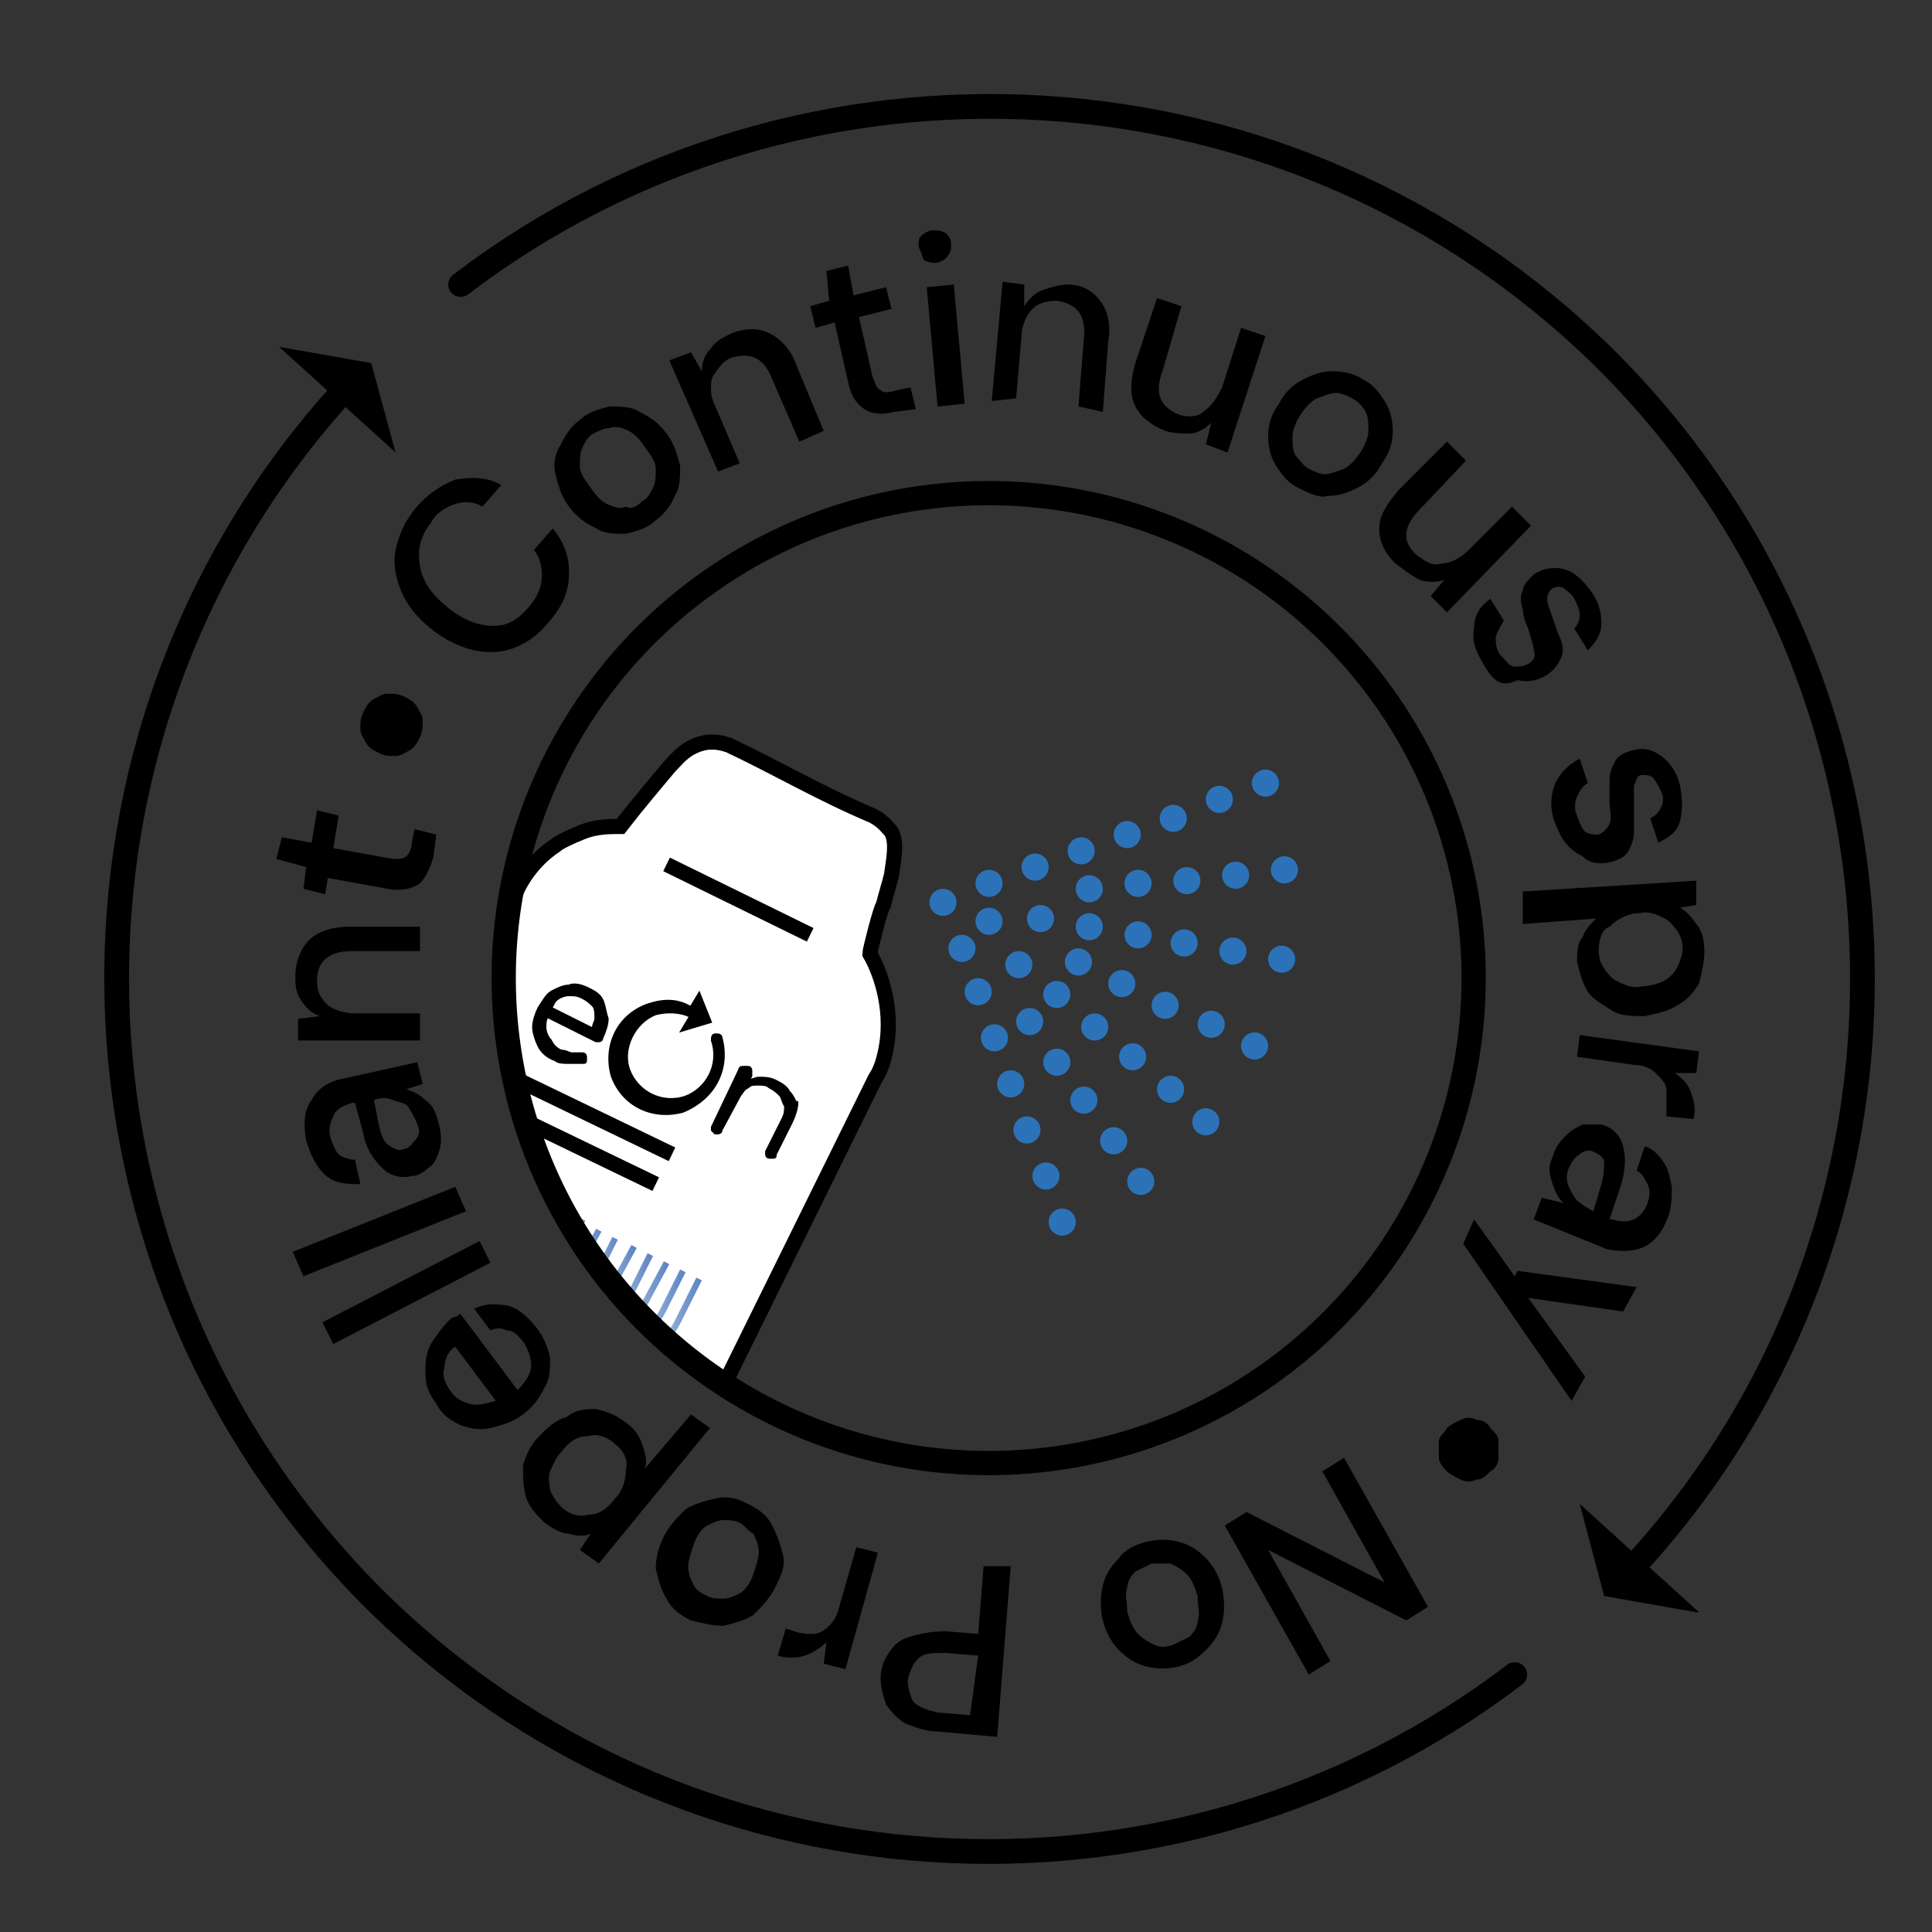 <?xml version="1.0" encoding="utf-8"?>
<!-- Generator: Adobe Illustrator 25.0.0, SVG Export Plug-In . SVG Version: 6.00 Build 0)  -->
<svg version="1.1" xmlns="http://www.w3.org/2000/svg" xmlns:xlink="http://www.w3.org/1999/xlink" x="0px" y="0px"
	 viewBox="0 0 71.3 71.3" style="enable-background:new 0 0 71.3 71.3;" xml:space="preserve">
<rect x="0" y="0" width="71.3" height="71.3" fill="#333333" stroke="none"/>
<style type="text/css">
	.st0{fill:none;stroke:#000000;stroke-width:0.913;stroke-miterlimit:10;}
	.st1{fill:none;stroke:#000000;stroke-width:0.913;stroke-linecap:round;stroke-linejoin:round;}
	.st2{clip-path:url(#SVGID_2_);}
	.st3{fill:#2C72B8;}
	.st4{fill:url(#SVGID_3_);stroke:#000000;stroke-width:0.558;stroke-miterlimit:10;}
	.st5{fill:none;stroke:#FFFFFF;stroke-width:0.558;stroke-miterlimit:10;}
	.st6{fill:none;stroke:#000000;stroke-width:0.558;stroke-miterlimit:10;}
	.st7{stroke:#000000;stroke-width:0.126;stroke-miterlimit:10;}
	.st8{fill:none;stroke:#000000;stroke-width:0.45;stroke-miterlimit:10;}
	.st9{fill:#FFFFFF;}
	.st10{stroke:#000000;stroke-width:0.45;stroke-miterlimit:10;}
	.st11{fill:none;}
	.st12{fill:none;stroke:url(#SVGID_4_);stroke-width:0.226;stroke-miterlimit:10;}
	.st13{fill:none;stroke:url(#SVGID_5_);stroke-width:0.226;stroke-miterlimit:10;}
	.st14{fill:none;stroke:url(#SVGID_6_);stroke-width:0.226;stroke-miterlimit:10;}
	.st15{fill:none;stroke:url(#SVGID_7_);stroke-width:0.226;stroke-miterlimit:10;}
	.st16{fill:none;stroke:url(#SVGID_8_);stroke-width:0.226;stroke-miterlimit:10;}
	.st17{fill:none;stroke:url(#SVGID_9_);stroke-width:0.226;stroke-miterlimit:10;}
	.st18{fill:none;stroke:url(#SVGID_10_);stroke-width:0.226;stroke-miterlimit:10;}
	.st19{fill:none;stroke:url(#SVGID_11_);stroke-width:0.226;stroke-miterlimit:10;}
	.st20{fill:none;stroke:url(#SVGID_12_);stroke-width:0.226;stroke-miterlimit:10;}
	.st21{fill:none;stroke:url(#SVGID_13_);stroke-width:0.226;stroke-miterlimit:10;}
	.st22{fill:none;stroke:url(#SVGID_14_);stroke-width:0.226;stroke-miterlimit:10;}
	.st23{fill:none;stroke:url(#SVGID_15_);stroke-width:0.226;stroke-miterlimit:10;}
	.st24{fill:none;stroke:url(#SVGID_16_);stroke-width:0.226;stroke-miterlimit:10;}
	.st25{fill:none;stroke:url(#SVGID_17_);stroke-width:0.226;stroke-miterlimit:10;}
	.st26{fill:none;stroke:url(#SVGID_18_);stroke-width:0.226;stroke-miterlimit:10;}
	.st27{fill:none;stroke:#000000;stroke-width:0.895;stroke-linecap:round;stroke-linejoin:round;stroke-miterlimit:10;}
</style>
<g id="CIRCLE">
</g>
<g id="CENTER">
	<g>
		<g>
			<g>
				<g>
					<path class="st0" d="M17,10.5"/>
					<g>
						<path class="st1" d="M55.9,61.8c-12.6,9.6-30.7,8.6-42.2-2.9C1.5,46.6,1.2,27,12.7,14.4"/>
						<g>
							<polygon points="10.3,12.8 13.7,13.4 14.6,16.7 14.6,16.7 10.3,12.8 							"/>
						</g>
					</g>
					<g>
						<path class="st1" d="M17,10.5c12.6-9.6,30.7-8.7,42.3,2.8c12.2,12.2,12.6,31.9,1,44.5"/>
						<g>
							<polygon points="62.6,59.5 59.2,58.9 58.3,55.5 58.3,55.5 62.7,59.5 							"/>
						</g>
					</g>
				</g>
			</g>
			<g>
				<g>
					<g>
						<path d="M20.3,22.9c-0.4,0.5-0.8,0.8-1.3,1s-1,0.2-1.5,0.1c-0.5-0.1-1.1-0.4-1.6-0.8c-0.5-0.4-0.9-0.9-1.1-1.4
							c-0.2-0.5-0.3-1-0.2-1.5c0.1-0.5,0.3-1,0.7-1.5c0.5-0.6,1-0.9,1.5-1.1c0.6-0.1,1.2-0.1,1.7,0.2l-0.7,0.8
							c-0.3-0.2-0.7-0.2-1-0.1c-0.3,0.1-0.7,0.3-0.9,0.7c-0.4,0.5-0.5,1-0.4,1.6c0.1,0.6,0.5,1.1,1,1.5c0.6,0.5,1.2,0.7,1.7,0.7
							c0.6,0,1-0.3,1.4-0.8c0.3-0.4,0.4-0.7,0.4-1.1c0-0.3-0.1-0.7-0.3-0.9l0.7-0.8c0.4,0.5,0.6,1,0.6,1.6
							C21,21.8,20.8,22.3,20.3,22.9z"/>
						<path d="M24.2,19.2c-0.3,0.3-0.7,0.4-1.1,0.5c-0.4,0-0.8,0-1.1-0.2c-0.4-0.2-0.7-0.4-1-0.8c-0.3-0.4-0.4-0.8-0.5-1.2
							c-0.1-0.4,0-0.8,0.2-1.1c0.2-0.4,0.4-0.7,0.7-0.9c0.3-0.3,0.7-0.4,1.1-0.5c0.4,0,0.8,0,1.1,0.2c0.4,0.2,0.7,0.4,1,0.8
							c0.3,0.4,0.4,0.8,0.5,1.2c0,0.4,0,0.8-0.2,1.1C24.8,18.6,24.5,19,24.2,19.2z M23.7,18.5c0.2-0.1,0.3-0.3,0.4-0.5
							c0.1-0.2,0.1-0.4,0.1-0.7s-0.2-0.5-0.4-0.8c-0.2-0.3-0.4-0.5-0.6-0.6c-0.2-0.1-0.5-0.2-0.7-0.1c-0.2,0-0.4,0.1-0.6,0.2
							c-0.2,0.1-0.3,0.3-0.4,0.5c-0.1,0.2-0.1,0.4-0.1,0.7c0,0.3,0.2,0.5,0.4,0.8c0.2,0.3,0.4,0.5,0.6,0.6c0.2,0.1,0.5,0.2,0.7,0.1
							C23.3,18.8,23.5,18.7,23.7,18.5z"/>
						<path d="M26.5,17.4l-1.8-4.1l0.8-0.3l0.4,0.7c0-0.3,0.1-0.6,0.3-0.8c0.2-0.3,0.4-0.4,0.8-0.6c0.5-0.2,1-0.2,1.4,0
							c0.4,0.2,0.8,0.6,1,1.2l1,2.4l-0.9,0.4l-1-2.3c-0.3-0.8-0.8-1-1.5-0.8c-0.3,0.1-0.5,0.4-0.7,0.7c-0.1,0.3-0.1,0.7,0.1,1.1
							l0.9,2.1L26.5,17.4z"/>
						<path d="M33,15.2c-0.4,0.1-0.8,0.1-1.1-0.1c-0.3-0.2-0.5-0.5-0.6-1l-0.5-2.2l-0.7,0.2l-0.2-0.8l0.7-0.2L30.5,10l0.8-0.2
							l0.2,1.1l1.2-0.3l0.2,0.8l-1.2,0.3l0.5,2.2c0.1,0.2,0.1,0.4,0.3,0.5c0.1,0.1,0.3,0.1,0.6,0l0.5-0.1l0.2,0.8L33,15.2z"/>
						<path d="M34.6,9.7c-0.2,0-0.3,0-0.5-0.1C34,9.4,34,9.3,33.9,9.1c0-0.2,0-0.3,0.1-0.4c0.1-0.1,0.3-0.2,0.4-0.2
							c0.2,0,0.3,0,0.5,0.1c0.1,0.1,0.2,0.2,0.2,0.4c0,0.2,0,0.3-0.1,0.4C34.9,9.6,34.8,9.6,34.6,9.7z M34.6,15l-0.4-4.4l1-0.1
							l0.4,4.4L34.6,15z"/>
						<path d="M36.6,14.8l0.4-4.4l0.8,0.1l0,0.8c0.2-0.3,0.4-0.5,0.7-0.6c0.3-0.1,0.6-0.2,0.9-0.2c0.5,0,0.9,0.2,1.2,0.6
							c0.3,0.4,0.4,0.9,0.3,1.5l-0.2,2.6L39.8,15l0.2-2.5c0.1-0.9-0.3-1.3-1-1.4c-0.4,0-0.7,0.1-0.9,0.3c-0.2,0.2-0.4,0.6-0.4,1
							l-0.2,2.3L36.6,14.8z"/>
						<path d="M43,15.9c-0.5-0.2-0.9-0.5-1.1-0.9c-0.2-0.4-0.2-0.9,0-1.6l0.8-2.4l0.9,0.3l-0.7,2.4c-0.3,0.8-0.1,1.3,0.6,1.6
							c0.3,0.1,0.7,0.1,0.9-0.1c0.3-0.2,0.5-0.5,0.7-0.9l0.7-2.2l0.9,0.3l-1.4,4.3l-0.8-0.3l0.2-0.8c-0.2,0.2-0.5,0.4-0.8,0.4
							C43.7,16,43.3,16,43,15.9z"/>
						<path d="M47.9,18c-0.4-0.2-0.6-0.5-0.8-0.8c-0.2-0.3-0.3-0.7-0.3-1.1c0-0.4,0.1-0.8,0.4-1.2c0.2-0.4,0.5-0.7,0.9-0.9
							c0.4-0.2,0.7-0.3,1.1-0.3s0.8,0.1,1.1,0.3c0.4,0.2,0.6,0.5,0.8,0.8c0.2,0.3,0.3,0.7,0.3,1.1c0,0.4-0.1,0.8-0.4,1.2
							c-0.2,0.4-0.5,0.7-0.9,0.9c-0.4,0.2-0.7,0.3-1.1,0.3C48.7,18.4,48.3,18.2,47.9,18z M48.3,17.3c0.2,0.1,0.4,0.2,0.6,0.2
							c0.2,0,0.4-0.1,0.7-0.2c0.2-0.1,0.4-0.3,0.6-0.6c0.2-0.3,0.3-0.6,0.3-0.8c0-0.3,0-0.5-0.1-0.7c-0.1-0.2-0.3-0.4-0.5-0.5
							c-0.2-0.1-0.4-0.2-0.6-0.2c-0.2,0-0.4,0.1-0.7,0.2c-0.2,0.1-0.4,0.3-0.6,0.6c-0.2,0.3-0.3,0.6-0.3,0.8c0,0.3,0,0.5,0.1,0.7
							C48,17,48.1,17.2,48.3,17.3z"/>
						<path d="M51.5,20.8c-0.4-0.4-0.6-0.8-0.6-1.3s0.3-0.9,0.7-1.4l1.8-1.8l0.7,0.7l-1.7,1.8c-0.6,0.6-0.7,1.2-0.1,1.7
							c0.3,0.2,0.5,0.4,0.9,0.3c0.3,0,0.7-0.2,1-0.5l1.6-1.6l0.7,0.7l-3.1,3.2l-0.6-0.6l0.5-0.6c-0.3,0.1-0.6,0.1-0.9,0
							C52,21.2,51.8,21,51.5,20.8z"/>
						<path d="M54.8,24.6c-0.3-0.5-0.5-0.9-0.4-1.4c0-0.5,0.2-0.8,0.6-1.1l0.5,0.8c-0.1,0.2-0.2,0.3-0.3,0.6c0,0.2,0,0.5,0.2,0.7
							c0.2,0.2,0.3,0.4,0.5,0.4c0.2,0,0.3,0,0.5-0.1c0.2-0.1,0.3-0.3,0.2-0.5c0-0.2-0.1-0.4-0.2-0.8c-0.1-0.2-0.2-0.5-0.2-0.7
							c-0.1-0.3-0.1-0.5,0-0.7c0-0.2,0.2-0.4,0.4-0.6c0.3-0.2,0.7-0.3,1.1-0.2s0.7,0.4,1,0.8c0.3,0.4,0.4,0.8,0.4,1.2
							c0,0.4-0.2,0.7-0.5,1l-0.5-0.8c0.1-0.1,0.2-0.3,0.2-0.5c0-0.2-0.1-0.4-0.2-0.6c-0.1-0.2-0.3-0.3-0.4-0.4c-0.2-0.1-0.3,0-0.4,0
							c-0.1,0.1-0.2,0.2-0.2,0.4c0,0.2,0.1,0.4,0.2,0.7c0.1,0.3,0.2,0.6,0.3,0.8c0.1,0.3,0.1,0.5,0,0.7c-0.1,0.2-0.2,0.4-0.5,0.6
							c-0.3,0.2-0.7,0.3-1.1,0.2C55.4,25.4,55.1,25.1,54.8,24.6z"/>
						<path d="M57.4,30.4c-0.2-0.5-0.2-1,0-1.5c0.2-0.4,0.5-0.7,0.9-0.9l0.3,0.9c-0.2,0.1-0.3,0.3-0.4,0.5c-0.1,0.2-0.1,0.5,0,0.7
							c0.1,0.3,0.2,0.5,0.3,0.6c0.2,0.1,0.3,0.1,0.5,0.1c0.2-0.1,0.3-0.2,0.4-0.4s0-0.5,0-0.8c0-0.3,0-0.5,0-0.8
							c0-0.3,0.1-0.5,0.2-0.7c0.1-0.2,0.3-0.3,0.6-0.4c0.4-0.1,0.7-0.1,1.1,0.2c0.3,0.2,0.6,0.6,0.7,1.1c0.1,0.5,0.1,0.9,0,1.3
							c-0.1,0.4-0.4,0.6-0.8,0.8l-0.3-0.9c0.2-0.1,0.3-0.2,0.4-0.4c0.1-0.2,0.1-0.4,0-0.6c-0.1-0.2-0.2-0.4-0.3-0.5
							c-0.1-0.1-0.3-0.1-0.4-0.1c-0.2,0-0.2,0.2-0.3,0.4c0,0.2,0,0.5,0,0.8c0,0.3,0,0.6,0,0.9c0,0.3-0.1,0.5-0.2,0.7
							c-0.1,0.2-0.3,0.3-0.6,0.4c-0.4,0.1-0.8,0.1-1.1-0.2C57.8,31.3,57.6,30.9,57.4,30.4z"/>
						<path d="M56.2,32.9l6.4-0.4l0,0.9L62,33.5c0.2,0.1,0.4,0.3,0.6,0.6c0.2,0.2,0.3,0.6,0.3,1c0,0.4-0.1,0.8-0.2,1.2
							c-0.2,0.3-0.4,0.6-0.8,0.8c-0.3,0.2-0.7,0.3-1.2,0.4c-0.4,0-0.9,0-1.2-0.2s-0.7-0.4-0.9-0.7c-0.2-0.3-0.3-0.7-0.4-1.1
							c0-0.3,0-0.7,0.2-0.9c0.1-0.3,0.3-0.5,0.5-0.7l-2.7,0.2L56.2,32.9z M59,35.1c0,0.4,0.2,0.7,0.5,1c0.3,0.2,0.7,0.4,1.1,0.3
							c0.3,0,0.6-0.1,0.8-0.2c0.2-0.1,0.4-0.3,0.5-0.5c0.1-0.2,0.2-0.5,0.2-0.7c0-0.4-0.2-0.7-0.5-1c-0.3-0.2-0.7-0.4-1.1-0.3
							c-0.4,0-0.8,0.2-1.1,0.5C59.1,34.3,59,34.7,59,35.1z"/>
						<path d="M58.3,38.2l4.4,0.6l-0.1,0.8l-0.8,0c0.3,0.2,0.5,0.4,0.6,0.7c0.1,0.3,0.2,0.6,0.1,1l-1-0.1l0-0.3c0-0.3,0-0.5,0-0.7
							s-0.2-0.4-0.4-0.6c-0.2-0.2-0.5-0.3-0.8-0.3l-2.1-0.3L58.3,38.2z"/>
						<path d="M57.3,42.7c0.1-0.4,0.3-0.6,0.5-0.8c0.2-0.2,0.4-0.3,0.6-0.4c0.2,0,0.5,0,0.7,0c0.4,0.1,0.7,0.4,0.8,0.8
							c0.1,0.4,0.1,0.9-0.1,1.5L59.4,45l0.1,0c0.3,0.1,0.6,0.1,0.8,0c0.2-0.1,0.4-0.3,0.5-0.6c0.1-0.3,0.1-0.5,0-0.7
							c-0.1-0.2-0.2-0.4-0.4-0.5l0.3-0.9c0.3,0.1,0.5,0.3,0.7,0.6s0.2,0.5,0.3,0.9c0,0.3,0,0.6-0.1,1c-0.2,0.6-0.5,1-0.9,1.2
							c-0.4,0.2-0.9,0.2-1.4,0.1L56.6,45l0.3-0.8l0.8,0.2c-0.2-0.2-0.3-0.4-0.4-0.7S57.1,43.1,57.3,42.7z M57.9,43.1
							c-0.1,0.2-0.1,0.5,0,0.7c0.1,0.2,0.2,0.4,0.3,0.5s0.4,0.3,0.6,0.4l0.3-1c0.1-0.4,0.1-0.6,0.1-0.8s-0.2-0.3-0.4-0.4
							c-0.2-0.1-0.4,0-0.5,0.1C58.1,42.7,58,42.9,57.9,43.1z"/>
						<path d="M54.4,45l1.5,2.1l0.1-0.2l4.4,0.6l-0.5,0.9l-3.5-0.5l2.1,2.9l-0.5,0.9l-4-5.8L54.4,45z"/>
					</g>
					<g>
						<path d="M53.4,52.7c0.1-0.1,0.3-0.2,0.5-0.3c0.2-0.1,0.4-0.1,0.6,0c0.2,0,0.4,0.1,0.5,0.3c0.2,0.2,0.3,0.3,0.3,0.5
							c0,0.2,0,0.4,0,0.6c0,0.2-0.1,0.4-0.3,0.5c-0.2,0.2-0.3,0.3-0.5,0.3c-0.2,0.1-0.4,0.1-0.6,0s-0.4-0.2-0.5-0.3
							s-0.3-0.3-0.3-0.5c0-0.2,0-0.4,0-0.6S53.3,52.9,53.4,52.7z"/>
						<path d="M49.6,53.8l3.1,5.5l-0.8,0.5l-5.1-2.6l2.3,4.1l-0.8,0.5l-3.1-5.5l0.8-0.5l5.1,2.6l-2.3-4.1L49.6,53.8z"/>
						<path d="M42.3,56.9c0.4-0.1,0.8-0.1,1.2,0c0.4,0.1,0.7,0.3,1,0.6c0.3,0.3,0.5,0.7,0.6,1.1c0.1,0.5,0.1,0.9,0,1.3
							c-0.1,0.4-0.3,0.7-0.6,1c-0.3,0.3-0.6,0.5-1,0.6c-0.4,0.1-0.8,0.1-1.2,0c-0.4-0.1-0.7-0.3-1-0.6c-0.3-0.3-0.5-0.7-0.6-1.1
							s-0.1-0.9,0-1.3c0.1-0.4,0.3-0.7,0.6-1C41.5,57.2,41.9,57,42.3,56.9z M42.5,57.7c-0.2,0.1-0.4,0.2-0.6,0.3
							c-0.2,0.2-0.3,0.4-0.3,0.6c-0.1,0.2,0,0.5,0,0.9c0.1,0.3,0.2,0.6,0.4,0.8c0.2,0.2,0.4,0.3,0.6,0.4c0.2,0.1,0.4,0.1,0.7,0
							c0.2-0.1,0.4-0.2,0.6-0.3c0.2-0.2,0.3-0.4,0.3-0.6c0.1-0.2,0-0.5,0-0.9c-0.1-0.3-0.2-0.6-0.4-0.8c-0.2-0.2-0.4-0.3-0.6-0.4
							C42.9,57.7,42.7,57.7,42.5,57.7z"/>
						<path d="M37.3,57.8l-0.5,6.3l-2.2-0.2c-0.5,0-0.9-0.2-1.2-0.3c-0.3-0.2-0.5-0.4-0.7-0.7c-0.1-0.3-0.2-0.6-0.2-1
							c0-0.3,0.1-0.6,0.3-0.9c0.2-0.3,0.4-0.5,0.8-0.6c0.3-0.1,0.8-0.2,1.3-0.2l1.2,0.1l0.2-2.5L37.3,57.8z M36.1,61.1L34.9,61
							c-0.5,0-0.8,0-1,0.2c-0.2,0.2-0.3,0.4-0.4,0.8c0,0.3,0.1,0.6,0.2,0.8c0.2,0.2,0.5,0.3,0.9,0.4l1.2,0.1L36.1,61.1z"/>
						<path d="M32.4,57.3l-1.2,4.3l-0.8-0.2l0.1-0.8c-0.2,0.2-0.5,0.4-0.8,0.5c-0.3,0.1-0.7,0.1-1,0l0.3-1l0.3,0.1
							c0.3,0.1,0.5,0.1,0.7,0.1s0.4-0.1,0.6-0.3s0.3-0.4,0.4-0.8l0.6-2.1L32.4,57.3z"/>
						<path d="M27.6,55.5c0.4,0.2,0.7,0.4,0.9,0.8s0.3,0.7,0.4,1.1s-0.1,0.8-0.3,1.2c-0.2,0.4-0.5,0.7-0.8,1
							c-0.3,0.2-0.7,0.3-1.1,0.4c-0.4,0-0.8-0.1-1.2-0.2c-0.4-0.2-0.7-0.4-0.9-0.8c-0.2-0.3-0.3-0.7-0.4-1.1c0-0.4,0.1-0.8,0.3-1.2
							s0.5-0.7,0.8-1c0.3-0.2,0.7-0.3,1.1-0.4C26.9,55.2,27.2,55.3,27.6,55.5z M27.3,56.2c-0.2-0.1-0.4-0.1-0.6-0.1
							s-0.4,0.1-0.6,0.2c-0.2,0.1-0.4,0.4-0.5,0.7c-0.1,0.3-0.2,0.6-0.2,0.8c0,0.3,0.1,0.5,0.2,0.7s0.3,0.3,0.5,0.4
							c0.2,0.1,0.4,0.1,0.6,0.1c0.2,0,0.4-0.1,0.6-0.2c0.2-0.1,0.4-0.4,0.5-0.7c0.1-0.3,0.2-0.6,0.2-0.8c0-0.3-0.1-0.5-0.2-0.7
							C27.6,56.5,27.5,56.3,27.3,56.2z"/>
						<path d="M26.2,52.7l-4.1,5l-0.7-0.5l0.4-0.6c-0.2,0.1-0.5,0.1-0.8,0c-0.3,0-0.6-0.2-0.9-0.4c-0.3-0.3-0.6-0.6-0.7-1
							c-0.1-0.4-0.1-0.7-0.1-1.1c0.1-0.4,0.3-0.8,0.6-1.1c0.3-0.3,0.6-0.6,1-0.7C21.3,52,21.6,52,22,52c0.4,0.1,0.7,0.2,1.1,0.5
							c0.3,0.2,0.5,0.5,0.6,0.8c0.1,0.3,0.2,0.6,0.1,0.9l1.7-2L26.2,52.7z M22.7,53.3c-0.3-0.3-0.7-0.4-1-0.3c-0.4,0-0.7,0.2-1,0.6
							c-0.2,0.2-0.3,0.5-0.4,0.7c-0.1,0.3,0,0.5,0,0.7c0.1,0.2,0.2,0.4,0.4,0.6c0.3,0.3,0.7,0.4,1,0.3c0.4,0,0.7-0.2,1-0.6
							c0.3-0.3,0.4-0.7,0.4-1.1C23.2,53.9,23,53.5,22.7,53.3z"/>
						<path d="M19.8,49c0.3,0.4,0.4,0.7,0.5,1.1c0,0.4,0,0.8-0.2,1.1c-0.2,0.4-0.4,0.7-0.8,1c-0.4,0.3-0.8,0.4-1.2,0.5
							c-0.4,0.1-0.8,0-1.1-0.1c-0.4-0.2-0.7-0.4-0.9-0.8c-0.3-0.4-0.4-0.7-0.4-1.1c0-0.4,0-0.7,0.2-1.1c0.2-0.3,0.4-0.6,0.7-0.9
							c0,0,0.1-0.1,0.2-0.1c0.1,0,0.1-0.1,0.2-0.1l2.1,2.8c0.3-0.3,0.5-0.6,0.5-0.9c0-0.3-0.1-0.6-0.3-0.9c-0.2-0.2-0.3-0.4-0.6-0.4
							c-0.2-0.1-0.4-0.1-0.6,0l-0.6-0.8c0.4-0.2,0.8-0.2,1.3-0.1C19.1,48.3,19.4,48.5,19.8,49z M16.6,51.3c0.2,0.3,0.4,0.4,0.7,0.5
							c0.3,0.1,0.6,0,1-0.1l-1.5-2c-0.3,0.2-0.4,0.5-0.4,0.8C16.3,50.7,16.4,51,16.6,51.3z"/>
						<path d="M18.1,46.6l-5.8,3l-0.4-0.8l5.8-3L18.1,46.6z"/>
						<path d="M17.2,44.7l-6,2.4l-0.4-0.9l6-2.4L17.2,44.7z"/>
						<path d="M16.2,41.5c0.1,0.4,0.1,0.7,0,1c-0.1,0.3-0.2,0.5-0.4,0.6c-0.2,0.2-0.4,0.3-0.6,0.3c-0.4,0.1-0.8,0-1.1-0.3
							c-0.3-0.3-0.6-0.7-0.7-1.3l-0.3-1.1l-0.1,0c-0.3,0.1-0.6,0.2-0.7,0.5c-0.1,0.2-0.2,0.5-0.1,0.8c0.1,0.3,0.2,0.5,0.3,0.6
							s0.4,0.2,0.6,0.2l0.2,0.9c-0.3,0-0.6,0-0.9-0.1c-0.3-0.1-0.5-0.3-0.7-0.6c-0.2-0.3-0.3-0.6-0.4-0.9c-0.1-0.6-0.1-1.1,0.2-1.5
							c0.2-0.4,0.6-0.7,1.2-0.8l2.7-0.6l0.2,0.8L15,40.2c0.3,0.1,0.5,0.2,0.7,0.4C16,40.8,16.1,41.1,16.2,41.5z M15.4,41.5
							c-0.1-0.3-0.2-0.4-0.3-0.6s-0.3-0.2-0.6-0.3c-0.2-0.1-0.5-0.1-0.7,0l0.2,1c0.1,0.4,0.2,0.6,0.4,0.7c0.2,0.1,0.3,0.2,0.5,0.1
							c0.2,0,0.3-0.2,0.4-0.3C15.5,41.9,15.5,41.7,15.4,41.5z"/>
						<path d="M15.5,38.4l-4.5,0l0-0.8l0.8-0.1c-0.3-0.1-0.5-0.3-0.7-0.6c-0.2-0.3-0.2-0.6-0.2-0.9c0-0.5,0.2-1,0.5-1.3
							c0.3-0.3,0.8-0.5,1.5-0.5l2.6,0l0,0.9l-2.5,0c-0.9,0-1.3,0.4-1.3,1.1c0,0.4,0.1,0.6,0.4,0.9c0.3,0.2,0.6,0.3,1.1,0.3l2.3,0
							L15.5,38.4z"/>
						<path d="M16,31.6c-0.1,0.4-0.3,0.8-0.5,1c-0.3,0.2-0.7,0.3-1.2,0.2l-2.2-0.4L12,33l-0.8-0.2l0.1-0.8l-1.1-0.3l0.2-0.8l1.1,0.2
							l0.2-1.2l0.8,0.2l-0.2,1.2l2.2,0.4c0.2,0,0.4,0,0.5-0.1c0.1-0.1,0.2-0.3,0.2-0.5l0.1-0.5l0.8,0.2L16,31.6z"/>
						<path d="M15.5,27.2c-0.1,0.2-0.2,0.4-0.4,0.5c-0.2,0.1-0.3,0.2-0.5,0.2c-0.2,0-0.4,0-0.6-0.1c-0.2-0.1-0.4-0.2-0.5-0.4
							c-0.1-0.2-0.2-0.3-0.2-0.5c0-0.2,0-0.4,0.1-0.6c0.1-0.2,0.2-0.4,0.4-0.5c0.2-0.1,0.3-0.2,0.5-0.2c0.2,0,0.4,0,0.6,0.1
							c0.2,0.1,0.4,0.2,0.5,0.4s0.2,0.3,0.2,0.5C15.6,26.8,15.6,27,15.5,27.2z"/>
					</g>
				</g>
			</g>
		</g>
		<g>
			<g>
				<g>
					<defs>
						<circle id="SVGID_1_" cx="36.3" cy="36.3" r="17.9"/>
					</defs>
					<clipPath id="SVGID_2_">
						<use xlink:href="#SVGID_1_"  style="overflow:visible;"/>
					</clipPath>
					<g class="st2">
						<g>
							<circle class="st3" cx="46.3" cy="38.6" r="0.5"/>
							<circle class="st3" cx="44.7" cy="37.8" r="0.5"/>
							<circle class="st3" cx="43" cy="37.1" r="0.5"/>
							<circle class="st3" cx="41.4" cy="36.3" r="0.5"/>
							<circle class="st3" cx="39.8" cy="35.5" r="0.5"/>
							<circle class="st3" cx="36.5" cy="34" r="0.5"/>
							<circle class="st3" cx="34.8" cy="33.3" r="0.5"/>
							<circle class="st3" cx="47.3" cy="35.4" r="0.5"/>
							<circle class="st3" cx="45.5" cy="35.1" r="0.5"/>
							<circle class="st3" cx="43.7" cy="34.8" r="0.5"/>
							<circle class="st3" cx="42" cy="34.5" r="0.5"/>
							<circle class="st3" cx="40.2" cy="34.2" r="0.5"/>
							<circle class="st3" cx="38.4" cy="33.9" r="0.5"/>
							<circle class="st3" cx="47.4" cy="32.1" r="0.5"/>
							<circle class="st3" cx="45.6" cy="32.3" r="0.5"/>
							<circle class="st3" cx="43.8" cy="32.5" r="0.5"/>
							<circle class="st3" cx="42" cy="32.6" r="0.5"/>
							<circle class="st3" cx="40.2" cy="32.8" r="0.5"/>
							<circle class="st3" cx="46.7" cy="28.9" r="0.5"/>
							<circle class="st3" cx="45" cy="29.5" r="0.5"/>
							<circle class="st3" cx="43.3" cy="30.2" r="0.5"/>
							<circle class="st3" cx="41.6" cy="30.8" r="0.5"/>
							<circle class="st3" cx="39.9" cy="31.4" r="0.5"/>
							<circle class="st3" cx="38.2" cy="32" r="0.5"/>
							<circle class="st3" cx="36.5" cy="32.6" r="0.5"/>
							<circle class="st3" cx="44.5" cy="41.4" r="0.5"/>
							<circle class="st3" cx="43.2" cy="40.2" r="0.5"/>
							<circle class="st3" cx="41.8" cy="39" r="0.5"/>
							<circle class="st3" cx="40.4" cy="37.9" r="0.5"/>
							<circle class="st3" cx="39" cy="36.7" r="0.5"/>
							<circle class="st3" cx="37.6" cy="35.6" r="0.5"/>
							<circle class="st3" cx="42.1" cy="43.6" r="0.5"/>
							<circle class="st3" cx="41.1" cy="42.1" r="0.5"/>
							<circle class="st3" cx="40" cy="40.6" r="0.5"/>
							<circle class="st3" cx="39" cy="39.2" r="0.5"/>
							<circle class="st3" cx="38" cy="37.7" r="0.5"/>
							<circle class="st3" cx="39.2" cy="45.1" r="0.5"/>
							<circle class="st3" cx="38.6" cy="43.4" r="0.5"/>
							<circle class="st3" cx="37.9" cy="41.7" r="0.5"/>
							<circle class="st3" cx="37.3" cy="40" r="0.5"/>
							<circle class="st3" cx="36.7" cy="38.3" r="0.5"/>
							<circle class="st3" cx="36.1" cy="36.6" r="0.5"/>
							<circle class="st3" cx="35.5" cy="35" r="0.5"/>
						</g>
						<g>
							
								<linearGradient id="SVGID_3_" gradientUnits="userSpaceOnUse" x1="479.955" y1="-632.866" x2="463.19" y2="-616.229" gradientTransform="matrix(0.947 -0.322 0.322 0.947 -225.856 791.63)">
								<stop  offset="0.423" style="stop-color:#FFFFFF"/>
								<stop  offset="0.526" style="stop-color:#F4F9FC"/>
								<stop  offset="0.708" style="stop-color:#D5E9F6"/>
								<stop  offset="0.948" style="stop-color:#A5CFEB"/>
								<stop  offset="1" style="stop-color:#99C9E8"/>
							</linearGradient>
							<path class="st4" d="M26.9,27.5c-0.3-0.1-0.7-0.2-1.2,0c-0.5,0.2-0.7,0.5-1,0.8c-0.5,0.6-1.1,1.3-1.8,2.2
								c-0.4,0-0.9,0-1.4,0.2c-0.5,0.2-0.9,0.4-1,0.5c-0.9,0.6-1.3,1.4-1.4,1.6c0,0,0,0-0.2,0.5c-0.1,0.1-9.7,19.6-10.7,21.8
								c-0.1,0.2-0.3,0.6-0.3,1.1c0,0.4,0,0.8,0.2,1.2c0.3,0.8,0.8,1.4,1.5,1.8l7.8,3.9c1.5,0.7,3.3,0.1,4.1-1.4
								c3.6-7.3,7.2-14.6,10.8-21.9c0.2-0.3,0.3-0.6,0.4-1.1c0.3-1.6-0.3-3-0.6-3.5c0-0.1,0.4-1.7,0.5-1.8c0.1-0.4,0.2-0.7,0.3-1.1
								c0.1-0.7,0.2-1.2,0-1.6c-0.1-0.1-0.3-0.4-0.7-0.6C30.3,29.3,28.6,28.3,26.9,27.5z"/>
							<g>
								<line class="st5" x1="31.7" y1="35.1" x2="23.3" y2="30.7"/>
							</g>
							<path class="st6" d="M16.8,56.1 M29.9,34.5l-5.3-2.6"/>
							<g>
								<g>
									<g>
										<path class="st7" d="M22.2,36.9c-0.1-0.2-0.3-0.3-0.5-0.4c-0.2-0.1-0.5-0.2-0.7-0.1c-0.2,0-0.4,0.1-0.6,0.2
											c-0.2,0.1-0.3,0.3-0.5,0.6c-0.1,0.2-0.2,0.5-0.2,0.7c0,0.2,0.1,0.5,0.2,0.7c0.1,0.2,0.3,0.4,0.6,0.5
											c0.1,0.1,0.3,0.1,0.5,0.1c0.2,0,0.3,0,0.5,0c0.1,0,0.1,0,0.1-0.1c0,0,0-0.1,0-0.1c0,0,0-0.1-0.1-0.1c0,0-0.1,0-0.1,0
											c-0.1,0-0.2,0-0.3,0c-0.1,0-0.2-0.1-0.4-0.1c-0.2-0.1-0.3-0.2-0.4-0.4c-0.1-0.1-0.2-0.3-0.2-0.5c0-0.1,0-0.3,0.1-0.4
											l1.8,0.9c0,0,0.1,0,0.1,0c0,0,0.1,0,0.1-0.1c0.1-0.2,0.2-0.5,0.2-0.7C22.3,37.3,22.3,37.1,22.2,36.9z M22,37.6
											c0,0.1-0.1,0.2-0.1,0.4l-1.6-0.8c0.1-0.1,0.1-0.2,0.2-0.3c0.1-0.1,0.3-0.2,0.5-0.2c0.2,0,0.3,0,0.5,0.1
											c0.2,0.1,0.3,0.2,0.4,0.3C22,37.2,22,37.4,22,37.6z"/>
										<path class="st7" d="M29.1,40.3c-0.1-0.2-0.3-0.3-0.5-0.4c-0.2-0.1-0.4-0.1-0.6-0.1c-0.1,0-0.3,0.1-0.4,0.1l0.1-0.2
											c0-0.1,0-0.1,0-0.2c0,0,0-0.1-0.1-0.1c-0.1,0-0.1,0-0.2,0s-0.1,0.1-0.1,0.1l-1,2.1c0,0.1,0,0.1,0,0.1c0,0,0.1,0.1,0.1,0.1
											c0.1,0,0.1,0,0.1,0c0,0,0.1,0,0.1-0.1l0.7-1.3c0.1-0.1,0.1-0.2,0.3-0.3c0.1-0.1,0.2-0.1,0.4-0.1c0.1,0,0.3,0,0.4,0.1
											c0.2,0.1,0.3,0.2,0.4,0.3c0.1,0.1,0.1,0.3,0.2,0.4c0,0.2,0,0.3-0.1,0.5l-0.6,1.2c0,0,0,0.1,0,0.1c0,0,0,0.1,0.1,0.1
											c0,0,0.1,0,0.1,0c0.1,0,0.1,0,0.1-0.1l0.6-1.2c0.1-0.2,0.2-0.5,0.2-0.7C29.3,40.7,29.3,40.5,29.1,40.3z"/>
										<path class="st7" d="M26.6,38.3c0-0.1-0.1-0.1-0.2-0.1c-0.1,0-0.1,0.1-0.1,0.2c0.3,0.9-0.2,1.8-1,2.1
											c-0.9,0.3-1.8-0.2-2.1-1s0.2-1.8,1-2.1c0.4-0.1,0.9-0.1,1.3,0.1L25.2,38l1-0.3l-0.4-1l-0.3,0.5c-0.5-0.3-1-0.3-1.6-0.1
											c-1.1,0.4-1.6,1.5-1.3,2.6c0.4,1.1,1.5,1.6,2.6,1.3C26.4,40.5,26.9,39.4,26.6,38.3z"/>
									</g>
									<line class="st8" x1="14.1" y1="49.7" x2="20.4" y2="52.8"/>
									<line class="st8" x1="13.5" y1="50.8" x2="19.3" y2="53.6"/>
									<line class="st8" x1="13" y1="51.9" x2="18.7" y2="54.7"/>
									<rect x="11.2" y="54.6" transform="matrix(0.897 0.442 -0.442 0.897 26.269 -0.613)" width="6.6" height="2.9"/>
									
										<rect x="16.9" y="61" transform="matrix(0.897 0.442 -0.442 0.897 28.947 -1.692)" class="st9" width="2.3" height="0.6"/>
									<g>
										<g>
											<g>
												<line class="st10" x1="17.1" y1="42.8" x2="17.5" y2="43"/>
												<line class="st10" x1="16.4" y1="44.1" x2="17.8" y2="44.7"/>
												<line class="st10" x1="15.8" y1="45.4" x2="18.1" y2="46.5"/>
												<line class="st10" x1="15.2" y1="46.6" x2="18.3" y2="48.2"/>
												<line class="st10" x1="14.6" y1="47.9" x2="18.6" y2="49.9"/>
											</g>
										</g>
										<g>
											<path class="st11" d="M17.1,42.9"/>
										</g>
										<g>
											<g>
												
													<linearGradient id="SVGID_4_" gradientUnits="userSpaceOnUse" x1="35.605" y1="63.027" x2="28.565" y2="67.092" gradientTransform="matrix(0.891 0.453 -0.453 0.891 22.824 -23.334)">
													<stop  offset="0" style="stop-color:#5B83C2"/>
													<stop  offset="0.49" style="stop-color:#FFFFFF"/>
													<stop  offset="1" style="stop-color:#2C72B8"/>
												</linearGradient>
												<path class="st12" d="M25.8,47.2L25,48.8c-1,1.9-3.4,2.7-5.3,1.7L18,49.6"/>
												
													<linearGradient id="SVGID_5_" gradientUnits="userSpaceOnUse" x1="34.854" y1="62.92" x2="28.305" y2="66.702" gradientTransform="matrix(0.891 0.453 -0.453 0.891 22.824 -23.334)">
													<stop  offset="0" style="stop-color:#5B83C2"/>
													<stop  offset="0.49" style="stop-color:#FFFFFF"/>
													<stop  offset="1" style="stop-color:#2C72B8"/>
												</linearGradient>
												<path class="st13" d="M25.2,46.9l-0.7,1.4c-0.9,1.8-3.1,2.5-4.9,1.6l-1.6-0.8"/>
												
													<linearGradient id="SVGID_6_" gradientUnits="userSpaceOnUse" x1="34.104" y1="62.814" x2="28.045" y2="66.311" gradientTransform="matrix(0.891 0.453 -0.453 0.891 22.824 -23.334)">
													<stop  offset="0" style="stop-color:#5B83C2"/>
													<stop  offset="0.49" style="stop-color:#FFFFFF"/>
													<stop  offset="1" style="stop-color:#2C72B8"/>
												</linearGradient>
												<path class="st14" d="M24.6,46.6l-0.7,1.3c-0.8,1.7-2.9,2.3-4.5,1.5l-1.5-0.8"/>
												
													<linearGradient id="SVGID_7_" gradientUnits="userSpaceOnUse" x1="33.353" y1="62.707" x2="27.785" y2="65.921" gradientTransform="matrix(0.891 0.453 -0.453 0.891 22.824 -23.334)">
													<stop  offset="0" style="stop-color:#5B83C2"/>
													<stop  offset="0.49" style="stop-color:#FFFFFF"/>
													<stop  offset="1" style="stop-color:#2C72B8"/>
												</linearGradient>
												<path class="st15" d="M24,46.3l-0.6,1.2c-0.8,1.5-2.6,2.1-4.2,1.4l-1.4-0.7"/>
												
													<linearGradient id="SVGID_8_" gradientUnits="userSpaceOnUse" x1="32.602" y1="62.6" x2="27.525" y2="65.531" gradientTransform="matrix(0.891 0.453 -0.453 0.891 22.824 -23.334)">
													<stop  offset="0" style="stop-color:#5B83C2"/>
													<stop  offset="0.49" style="stop-color:#FFFFFF"/>
													<stop  offset="1" style="stop-color:#2C72B8"/>
												</linearGradient>
												<path class="st16" d="M23.4,46l-0.6,1.1c-0.7,1.4-2.4,1.9-3.8,1.2l-1.3-0.6"/>
												
													<linearGradient id="SVGID_9_" gradientUnits="userSpaceOnUse" x1="31.851" y1="62.493" x2="27.265" y2="65.141" gradientTransform="matrix(0.891 0.453 -0.453 0.891 22.824 -23.334)">
													<stop  offset="0" style="stop-color:#5B83C2"/>
													<stop  offset="0.49" style="stop-color:#FFFFFF"/>
													<stop  offset="1" style="stop-color:#2C72B8"/>
												</linearGradient>
												<path class="st17" d="M22.7,45.7l-0.5,1c-0.6,1.3-2.2,1.7-3.4,1.1l-1.1-0.6"/>
												
													<linearGradient id="SVGID_10_" gradientUnits="userSpaceOnUse" x1="31.101" y1="62.386" x2="27.005" y2="64.751" gradientTransform="matrix(0.891 0.453 -0.453 0.891 22.824 -23.334)">
													<stop  offset="0" style="stop-color:#5B83C2"/>
													<stop  offset="0.49" style="stop-color:#FFFFFF"/>
													<stop  offset="1" style="stop-color:#2C72B8"/>
												</linearGradient>
												<path class="st18" d="M22.1,45.4l-0.5,0.9c-0.6,1.1-1.9,1.6-3,1l-1-0.5"/>
												
													<linearGradient id="SVGID_11_" gradientUnits="userSpaceOnUse" x1="30.35" y1="62.279" x2="26.745" y2="64.361" gradientTransform="matrix(0.891 0.453 -0.453 0.891 22.824 -23.334)">
													<stop  offset="0" style="stop-color:#5B83C2"/>
													<stop  offset="0.49" style="stop-color:#FFFFFF"/>
													<stop  offset="1" style="stop-color:#2C72B8"/>
												</linearGradient>
												<path class="st19" d="M21.5,45l-0.4,0.8c-0.5,1-1.7,1.4-2.7,0.9l-0.9-0.5"/>
												
													<linearGradient id="SVGID_12_" gradientUnits="userSpaceOnUse" x1="29.599" y1="62.173" x2="26.485" y2="63.97" gradientTransform="matrix(0.891 0.453 -0.453 0.891 22.824 -23.334)">
													<stop  offset="0" style="stop-color:#5B83C2"/>
													<stop  offset="0.49" style="stop-color:#FFFFFF"/>
													<stop  offset="1" style="stop-color:#2C72B8"/>
												</linearGradient>
												<path class="st20" d="M20.9,44.7l-0.3,0.7c-0.4,0.8-1.4,1.2-2.3,0.7l-0.8-0.4"/>
												
													<linearGradient id="SVGID_13_" gradientUnits="userSpaceOnUse" x1="28.848" y1="62.066" x2="26.225" y2="63.58" gradientTransform="matrix(0.891 0.453 -0.453 0.891 22.824 -23.334)">
													<stop  offset="0" style="stop-color:#5B83C2"/>
													<stop  offset="0.49" style="stop-color:#FFFFFF"/>
													<stop  offset="1" style="stop-color:#2C72B8"/>
												</linearGradient>
												<path class="st21" d="M20.3,44.4L20,45c-0.4,0.7-1.2,1-1.9,0.6l-0.6-0.3"/>
												
													<linearGradient id="SVGID_14_" gradientUnits="userSpaceOnUse" x1="28.097" y1="61.959" x2="25.965" y2="63.19" gradientTransform="matrix(0.891 0.453 -0.453 0.891 22.824 -23.334)">
													<stop  offset="0" style="stop-color:#5B83C2"/>
													<stop  offset="0.49" style="stop-color:#FFFFFF"/>
													<stop  offset="1" style="stop-color:#2C72B8"/>
												</linearGradient>
												<path class="st22" d="M19.7,44.1l-0.2,0.4c-0.3,0.6-1,0.8-1.5,0.5l-0.5-0.3"/>
												
													<linearGradient id="SVGID_15_" gradientUnits="userSpaceOnUse" x1="27.346" y1="61.852" x2="25.705" y2="62.8" gradientTransform="matrix(0.891 0.453 -0.453 0.891 22.824 -23.334)">
													<stop  offset="0" style="stop-color:#5B83C2"/>
													<stop  offset="0.49" style="stop-color:#FFFFFF"/>
													<stop  offset="1" style="stop-color:#2C72B8"/>
												</linearGradient>
												<path class="st23" d="M19.1,43.8l-0.2,0.3c-0.2,0.4-0.7,0.6-1.2,0.4l-0.4-0.2"/>
												
													<linearGradient id="SVGID_16_" gradientUnits="userSpaceOnUse" x1="26.596" y1="61.745" x2="25.445" y2="62.41" gradientTransform="matrix(0.891 0.453 -0.453 0.891 22.824 -23.334)">
													<stop  offset="0" style="stop-color:#5B83C2"/>
													<stop  offset="0.49" style="stop-color:#FFFFFF"/>
													<stop  offset="1" style="stop-color:#2C72B8"/>
												</linearGradient>
												<path class="st24" d="M18.4,43.5l-0.1,0.2c-0.1,0.3-0.5,0.4-0.8,0.3l-0.3-0.1"/>
												
													<linearGradient id="SVGID_17_" gradientUnits="userSpaceOnUse" x1="25.845" y1="61.639" x2="25.185" y2="62.019" gradientTransform="matrix(0.891 0.453 -0.453 0.891 22.824 -23.334)">
													<stop  offset="0" style="stop-color:#5B83C2"/>
													<stop  offset="0.49" style="stop-color:#FFFFFF"/>
													<stop  offset="1" style="stop-color:#2C72B8"/>
												</linearGradient>
												<path class="st25" d="M17.8,43.2l-0.1,0.1c-0.1,0.1-0.3,0.2-0.4,0.1l-0.1-0.1"/>
												
													<linearGradient id="SVGID_18_" gradientUnits="userSpaceOnUse" x1="25.091" y1="61.505" x2="24.872" y2="61.632" gradientTransform="matrix(0.891 0.453 -0.453 0.891 22.824 -23.334)">
													<stop  offset="0" style="stop-color:#5B83C2"/>
													<stop  offset="0.49" style="stop-color:#FFFFFF"/>
													<stop  offset="1" style="stop-color:#2C72B8"/>
												</linearGradient>
												<path class="st26" d="M17.2,42.9L17.2,42.9C17.2,42.9,17.2,42.9,17.2,42.9L17.2,42.9"/>
											</g>
										</g>
									</g>
								</g>
								<g>
									<line class="st6" x1="19" y1="39.8" x2="24.8" y2="42.6"/>
									<line class="st6" x1="18.4" y1="40.9" x2="24.2" y2="43.7"/>
								</g>
							</g>
						</g>
					</g>
				</g>
				
					<ellipse transform="matrix(0.994 -0.108 0.108 0.994 -3.693 4.155)" class="st27" cx="36.5" cy="36.1" rx="17.9" ry="17.9"/>
			</g>
		</g>
	</g>
</g>
</svg>
